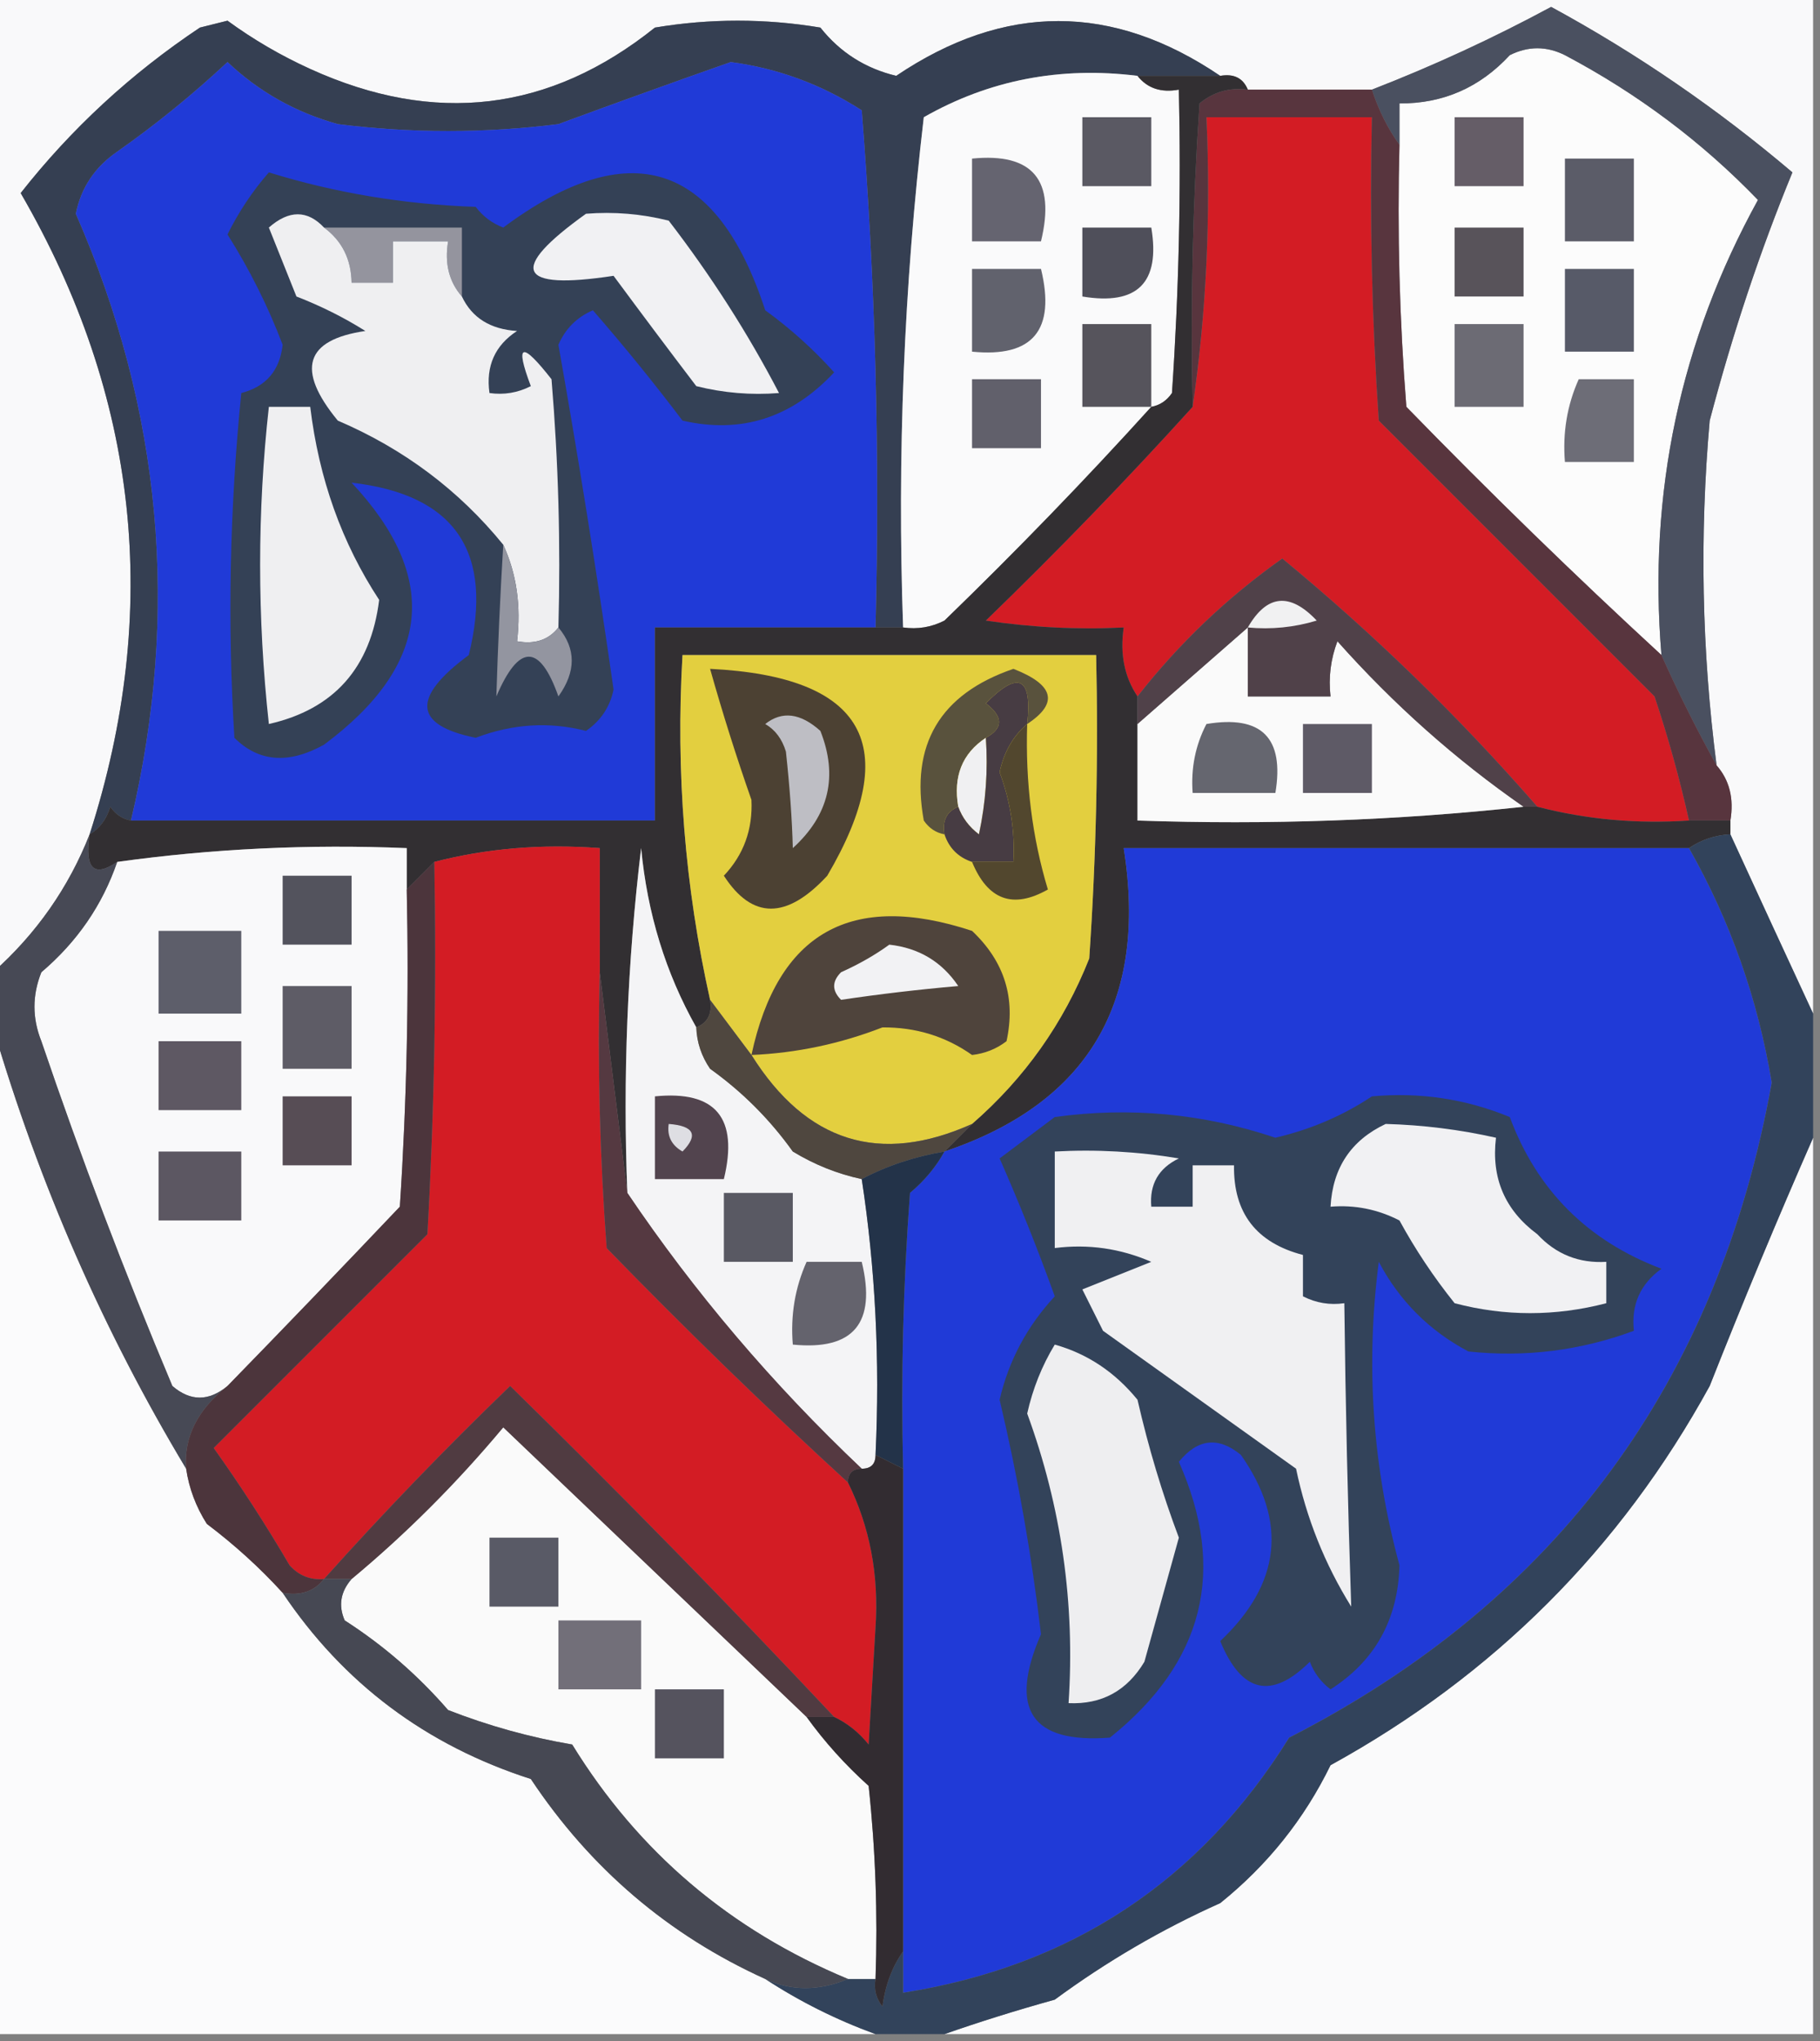 <?xml version="1.0" encoding="UTF-8"?>
<!DOCTYPE svg PUBLIC "-//W3C//DTD SVG 1.1//EN" "http://www.w3.org/Graphics/SVG/1.1/DTD/svg11.dtd">
<svg xmlns="http://www.w3.org/2000/svg" version="1.1" width="132px" height="148px" style="shape-rendering:geometricPrecision; text-rendering:geometricPrecision; image-rendering:optimizeQuality; fill-rule:evenodd; clip-rule:evenodd" xmlns:xlink="http://www.w3.org/1999/xlink">
<rect width="100%" height="100%" fill="#808080" stroke="none"/>
<g><path style="opacity:1" fill="#f9f9fa" d="M -0.5,-0.5 C 43.5,-0.5 87.5,-0.5 131.5,-0.5C 131.5,24.167 131.5,48.833 131.5,73.5C 129.51,69.213 127.51,64.879 125.5,60.5C 125.5,60.167 125.5,59.833 125.5,59.5C 125.768,57.901 125.434,56.568 124.5,55.5C 123.426,47.202 123.26,38.868 124,30.5C 125.663,24.176 127.663,18.176 130,12.5C 124.554,7.879 118.721,3.879 112.5,0.5C 108.296,2.768 103.963,4.768 99.5,6.5C 96.5,6.5 93.5,6.5 90.5,6.5C 90.158,5.662 89.492,5.328 88.5,5.5C 80.689,0.204 72.855,0.204 65,5.5C 62.76,4.964 60.927,3.797 59.5,2C 55.5,1.333 51.5,1.333 47.5,2C 39.867,8.108 31.533,9.108 22.5,5C 20.37,4.033 18.37,2.866 16.5,1.5C 15.833,1.667 15.167,1.833 14.5,2C 9.502,5.334 5.169,9.334 1.5,14C 10.057,28.758 11.724,44.258 6.5,60.5C 4.975,64.365 2.642,67.698 -0.5,70.5C -0.5,46.833 -0.5,23.167 -0.5,-0.5 Z"/></g>
<g><path style="opacity:1" fill="#353f52" d="M 88.5,5.5 C 86.5,5.5 84.5,5.5 82.5,5.5C 76.903,4.802 71.737,5.802 67,8.5C 65.561,20.758 65.061,33.092 65.5,45.5C 64.833,45.5 64.167,45.5 63.5,45.5C 63.822,32.92 63.489,20.42 62.5,8C 59.576,6.119 56.409,4.952 53,4.5C 48.856,5.956 44.689,7.456 40.5,9C 35.167,9.667 29.833,9.667 24.5,9C 21.439,8.151 18.772,6.651 16.5,4.5C 13.978,6.856 11.312,9.023 8.5,11C 6.876,12.117 5.876,13.617 5.5,15.5C 11.733,29.737 13.066,44.404 9.5,59.5C 8.883,59.389 8.383,59.056 8,58.5C 7.722,59.416 7.222,60.083 6.5,60.5C 11.724,44.258 10.057,28.758 1.5,14C 5.169,9.334 9.502,5.334 14.5,2C 15.167,1.833 15.833,1.667 16.5,1.5C 18.37,2.866 20.37,4.033 22.5,5C 31.533,9.108 39.867,8.108 47.5,2C 51.5,1.333 55.5,1.333 59.5,2C 60.927,3.797 62.76,4.964 65,5.5C 72.855,0.204 80.689,0.204 88.5,5.5 Z"/></g>
<g><path style="opacity:1" fill="#203ad7" d="M 63.5,45.5 C 58.167,45.5 52.833,45.5 47.5,45.5C 47.5,50.167 47.5,54.833 47.5,59.5C 34.833,59.5 22.167,59.5 9.5,59.5C 13.066,44.404 11.733,29.737 5.5,15.5C 5.876,13.617 6.876,12.117 8.5,11C 11.312,9.023 13.978,6.856 16.5,4.5C 18.772,6.651 21.439,8.151 24.5,9C 29.833,9.667 35.167,9.667 40.5,9C 44.689,7.456 48.856,5.956 53,4.5C 56.409,4.952 59.576,6.119 62.5,8C 63.489,20.42 63.822,32.92 63.5,45.5 Z"/></g>
<g><path style="opacity:1" fill="#fcfcfc" d="M 120.5,47.5 C 114.202,41.703 108.035,35.703 102,29.5C 101.5,23.175 101.334,16.842 101.5,10.5C 101.5,9.5 101.5,8.5 101.5,7.5C 104.659,7.519 107.326,6.352 109.5,4C 110.833,3.333 112.167,3.333 113.5,4C 118.78,6.794 123.447,10.294 127.5,14.5C 121.858,24.743 119.524,35.743 120.5,47.5 Z"/></g>
<g><path style="opacity:1" fill="#fafafb" d="M 82.5,5.5 C 83.209,6.404 84.209,6.737 85.5,6.5C 85.666,13.841 85.5,21.174 85,28.5C 84.617,29.056 84.117,29.389 83.5,29.5C 78.703,34.798 73.703,39.965 68.5,45C 67.552,45.483 66.552,45.65 65.5,45.5C 65.061,33.092 65.561,20.758 67,8.5C 71.737,5.802 76.903,4.802 82.5,5.5 Z"/></g>
<g><path style="opacity:1" fill="#5a5963" d="M 78.5,8.5 C 80.167,8.5 81.833,8.5 83.5,8.5C 83.5,10.167 83.5,11.833 83.5,13.5C 81.833,13.5 80.167,13.5 78.5,13.5C 78.5,11.833 78.5,10.167 78.5,8.5 Z"/></g>
<g><path style="opacity:1" fill="#d31c24" d="M 122.5,59.5 C 118.731,59.756 115.064,59.423 111.5,58.5C 105.825,51.992 99.658,45.992 93,40.5C 89.011,43.322 85.511,46.656 82.5,50.5C 81.549,49.081 81.216,47.415 81.5,45.5C 78.15,45.665 74.817,45.498 71.5,45C 76.703,39.965 81.703,34.798 86.5,29.5C 87.491,22.687 87.825,15.687 87.5,8.5C 91.5,8.5 95.5,8.5 99.5,8.5C 99.334,15.841 99.5,23.174 100,30.5C 106.667,37.167 113.333,43.833 120,50.5C 120.993,53.474 121.826,56.474 122.5,59.5 Z"/></g>
<g><path style="opacity:1" fill="#655d67" d="M 105.5,8.5 C 107.167,8.5 108.833,8.5 110.5,8.5C 110.5,10.167 110.5,11.833 110.5,13.5C 108.833,13.5 107.167,13.5 105.5,13.5C 105.5,11.833 105.5,10.167 105.5,8.5 Z"/></g>
<g><path style="opacity:1" fill="#5b5c68" d="M 113.5,11.5 C 115.167,11.5 116.833,11.5 118.5,11.5C 118.5,13.5 118.5,15.5 118.5,17.5C 116.833,17.5 115.167,17.5 113.5,17.5C 113.5,15.5 113.5,13.5 113.5,11.5 Z"/></g>
<g><path style="opacity:1" fill="#656470" d="M 70.5,11.5 C 74.908,11.062 76.575,13.062 75.5,17.5C 73.833,17.5 72.167,17.5 70.5,17.5C 70.5,15.5 70.5,13.5 70.5,11.5 Z"/></g>
<g><path style="opacity:1" fill="#4f4f5a" d="M 78.5,16.5 C 80.167,16.5 81.833,16.5 83.5,16.5C 84.167,20.5 82.5,22.167 78.5,21.5C 78.5,19.833 78.5,18.167 78.5,16.5 Z"/></g>
<g><path style="opacity:1" fill="#58535a" d="M 105.5,16.5 C 107.167,16.5 108.833,16.5 110.5,16.5C 110.5,18.167 110.5,19.833 110.5,21.5C 108.833,21.5 107.167,21.5 105.5,21.5C 105.5,19.833 105.5,18.167 105.5,16.5 Z"/></g>
<g><path style="opacity:1" fill="#61626d" d="M 70.5,19.5 C 72.167,19.5 73.833,19.5 75.5,19.5C 76.575,23.938 74.908,25.938 70.5,25.5C 70.5,23.5 70.5,21.5 70.5,19.5 Z"/></g>
<g><path style="opacity:1" fill="#575a68" d="M 113.5,19.5 C 115.167,19.5 116.833,19.5 118.5,19.5C 118.5,21.5 118.5,23.5 118.5,25.5C 116.833,25.5 115.167,25.5 113.5,25.5C 113.5,23.5 113.5,21.5 113.5,19.5 Z"/></g>
<g><path style="opacity:1" fill="#344156" d="M 19.5,12.5 C 24.294,13.986 29.294,14.819 34.5,15C 35.025,15.692 35.692,16.192 36.5,16.5C 45.646,9.702 51.979,11.702 55.5,22.5C 57.316,23.815 58.983,25.315 60.5,27C 57.411,30.309 53.744,31.476 49.5,30.5C 47.42,27.752 45.254,25.085 43,22.5C 41.842,22.998 41.008,23.831 40.5,25C 41.966,33.274 43.3,41.608 44.5,50C 44.241,51.261 43.574,52.261 42.5,53C 39.84,52.316 37.174,52.483 34.5,53.5C 29.994,52.583 29.827,50.583 34,47.5C 35.842,40.025 33.008,35.858 25.5,35C 31.946,41.875 31.28,48.208 23.5,54C 20.931,55.426 18.764,55.259 17,53.5C 16.49,45.228 16.657,36.894 17.5,28.5C 19.291,28.038 20.291,26.872 20.5,25C 19.444,22.222 18.111,19.555 16.5,17C 17.315,15.357 18.315,13.857 19.5,12.5 Z"/></g>
<g><path style="opacity:1" fill="#94949e" d="M 23.5,16.5 C 26.833,16.5 30.167,16.5 33.5,16.5C 33.5,18.167 33.5,19.833 33.5,21.5C 32.566,20.432 32.232,19.099 32.5,17.5C 31.167,17.5 29.833,17.5 28.5,17.5C 28.5,18.5 28.5,19.5 28.5,20.5C 27.5,20.5 26.5,20.5 25.5,20.5C 25.473,18.801 24.806,17.467 23.5,16.5 Z"/></g>
<g><path style="opacity:1" fill="#f1f1f3" d="M 42.5,15.5 C 44.527,15.338 46.527,15.505 48.5,16C 51.57,19.99 54.237,24.157 56.5,28.5C 54.473,28.662 52.473,28.495 50.5,28C 48.502,25.377 46.502,22.71 44.5,20C 37.493,21.066 36.826,19.566 42.5,15.5 Z"/></g>
<g><path style="opacity:1" fill="#efeff1" d="M 23.5,16.5 C 24.806,17.467 25.473,18.801 25.5,20.5C 26.5,20.5 27.5,20.5 28.5,20.5C 28.5,19.5 28.5,18.5 28.5,17.5C 29.833,17.5 31.167,17.5 32.5,17.5C 32.232,19.099 32.566,20.432 33.5,21.5C 34.23,23.045 35.563,23.878 37.5,24C 35.893,25.049 35.227,26.549 35.5,28.5C 36.552,28.649 37.552,28.483 38.5,28C 37.327,24.89 37.827,24.723 40,27.5C 40.499,33.491 40.666,39.491 40.5,45.5C 39.791,46.404 38.791,46.737 37.5,46.5C 37.802,43.941 37.468,41.607 36.5,39.5C 33.284,35.548 29.284,32.548 24.5,30.5C 21.454,26.803 22.12,24.637 26.5,24C 24.941,23.02 23.274,22.187 21.5,21.5C 20.833,19.833 20.167,18.167 19.5,16.5C 20.958,15.218 22.292,15.218 23.5,16.5 Z"/></g>
<g><path style="opacity:1" fill="#56545c" d="M 83.5,29.5 C 81.833,29.5 80.167,29.5 78.5,29.5C 78.5,27.5 78.5,25.5 78.5,23.5C 80.167,23.5 81.833,23.5 83.5,23.5C 83.5,25.5 83.5,27.5 83.5,29.5 Z"/></g>
<g><path style="opacity:1" fill="#4a5060" d="M 124.5,55.5 C 123.072,52.928 121.738,50.261 120.5,47.5C 119.524,35.743 121.858,24.743 127.5,14.5C 123.447,10.294 118.78,6.794 113.5,4C 112.167,3.333 110.833,3.333 109.5,4C 107.326,6.352 104.659,7.519 101.5,7.5C 101.5,8.5 101.5,9.5 101.5,10.5C 100.655,9.329 99.989,7.995 99.5,6.5C 103.963,4.768 108.296,2.768 112.5,0.5C 118.721,3.879 124.554,7.879 130,12.5C 127.663,18.176 125.663,24.176 124,30.5C 123.26,38.868 123.426,47.202 124.5,55.5 Z"/></g>
<g><path style="opacity:1" fill="#6c6b74" d="M 105.5,23.5 C 107.167,23.5 108.833,23.5 110.5,23.5C 110.5,25.5 110.5,27.5 110.5,29.5C 108.833,29.5 107.167,29.5 105.5,29.5C 105.5,27.5 105.5,25.5 105.5,23.5 Z"/></g>
<g><path style="opacity:1" fill="#6d6d77" d="M 114.5,27.5 C 115.833,27.5 117.167,27.5 118.5,27.5C 118.5,29.5 118.5,31.5 118.5,33.5C 116.833,33.5 115.167,33.5 113.5,33.5C 113.325,31.379 113.659,29.379 114.5,27.5 Z"/></g>
<g><path style="opacity:1" fill="#efeff1" d="M 19.5,29.5 C 20.5,29.5 21.5,29.5 22.5,29.5C 23.127,34.712 24.794,39.378 27.5,43.5C 26.887,48.43 24.22,51.43 19.5,52.5C 18.655,44.762 18.655,37.096 19.5,29.5 Z"/></g>
<g><path style="opacity:1" fill="#61606b" d="M 70.5,27.5 C 72.167,27.5 73.833,27.5 75.5,27.5C 75.5,29.167 75.5,30.833 75.5,32.5C 73.833,32.5 72.167,32.5 70.5,32.5C 70.5,30.833 70.5,29.167 70.5,27.5 Z"/></g>
<g><path style="opacity:1" fill="#58353e" d="M 90.5,6.5 C 93.5,6.5 96.5,6.5 99.5,6.5C 99.989,7.995 100.655,9.329 101.5,10.5C 101.334,16.842 101.5,23.175 102,29.5C 108.035,35.703 114.202,41.703 120.5,47.5C 121.738,50.261 123.072,52.928 124.5,55.5C 125.434,56.568 125.768,57.901 125.5,59.5C 124.5,59.5 123.5,59.5 122.5,59.5C 121.826,56.474 120.993,53.474 120,50.5C 113.333,43.833 106.667,37.167 100,30.5C 99.5,23.174 99.334,15.841 99.5,8.5C 95.5,8.5 91.5,8.5 87.5,8.5C 87.825,15.687 87.491,22.687 86.5,29.5C 86.334,22.159 86.5,14.826 87,7.5C 88.011,6.663 89.178,6.33 90.5,6.5 Z"/></g>
<g><path style="opacity:1" fill="#322f32" d="M 82.5,5.5 C 84.5,5.5 86.5,5.5 88.5,5.5C 89.492,5.328 90.158,5.662 90.5,6.5C 89.178,6.33 88.011,6.663 87,7.5C 86.5,14.826 86.334,22.159 86.5,29.5C 81.703,34.798 76.703,39.965 71.5,45C 74.817,45.498 78.15,45.665 81.5,45.5C 81.216,47.415 81.549,49.081 82.5,50.5C 82.5,51.167 82.5,51.833 82.5,52.5C 82.5,54.833 82.5,57.167 82.5,59.5C 92.015,59.827 101.348,59.494 110.5,58.5C 110.833,58.5 111.167,58.5 111.5,58.5C 115.064,59.423 118.731,59.756 122.5,59.5C 123.5,59.5 124.5,59.5 125.5,59.5C 125.5,59.833 125.5,60.167 125.5,60.5C 124.391,60.557 123.391,60.89 122.5,61.5C 108.833,61.5 95.167,61.5 81.5,61.5C 83.266,72.658 78.932,79.992 68.5,83.5C 69.167,82.833 69.833,82.167 70.5,81.5C 74.309,78.191 77.142,74.191 79,69.5C 79.5,62.174 79.666,54.841 79.5,47.5C 69.5,47.5 59.5,47.5 49.5,47.5C 49.006,55.976 49.672,64.309 51.5,72.5C 51.672,73.492 51.338,74.158 50.5,74.5C 48.279,70.564 46.946,66.23 46.5,61.5C 45.502,69.807 45.169,78.14 45.5,86.5C 44.833,81.167 44.167,75.833 43.5,70.5C 43.5,67.5 43.5,64.5 43.5,61.5C 39.298,61.183 35.298,61.517 31.5,62.5C 30.833,63.167 30.167,63.833 29.5,64.5C 29.5,63.5 29.5,62.5 29.5,61.5C 22.412,61.205 15.412,61.538 8.5,62.5C 6.797,63.66 6.131,62.993 6.5,60.5C 7.222,60.083 7.722,59.416 8,58.5C 8.383,59.056 8.883,59.389 9.5,59.5C 22.167,59.5 34.833,59.5 47.5,59.5C 47.5,54.833 47.5,50.167 47.5,45.5C 52.833,45.5 58.167,45.5 63.5,45.5C 64.167,45.5 64.833,45.5 65.5,45.5C 66.552,45.65 67.552,45.483 68.5,45C 73.703,39.965 78.703,34.798 83.5,29.5C 84.117,29.389 84.617,29.056 85,28.5C 85.5,21.174 85.666,13.841 85.5,6.5C 84.209,6.737 83.209,6.404 82.5,5.5 Z"/></g>
<g><path style="opacity:1" fill="#fafafa" d="M 90.5,45.5 C 90.5,47.167 90.5,48.833 90.5,50.5C 92.5,50.5 94.5,50.5 96.5,50.5C 96.343,49.127 96.51,47.793 97,46.5C 101.074,51.079 105.574,55.079 110.5,58.5C 101.348,59.494 92.015,59.827 82.5,59.5C 82.5,57.167 82.5,54.833 82.5,52.5C 85.167,50.167 87.833,47.833 90.5,45.5 Z"/></g>
<g><path style="opacity:1" fill="#504149" d="M 111.5,58.5 C 111.167,58.5 110.833,58.5 110.5,58.5C 105.574,55.079 101.074,51.079 97,46.5C 96.51,47.793 96.343,49.127 96.5,50.5C 94.5,50.5 92.5,50.5 90.5,50.5C 90.5,48.833 90.5,47.167 90.5,45.5C 87.833,47.833 85.167,50.167 82.5,52.5C 82.5,51.833 82.5,51.167 82.5,50.5C 85.511,46.656 89.011,43.322 93,40.5C 99.658,45.992 105.825,51.992 111.5,58.5 Z"/></g>
<g><path style="opacity:1" fill="#f1f1f2" d="M 90.5,45.5 C 91.882,43.102 93.549,42.935 95.5,45C 93.866,45.493 92.199,45.66 90.5,45.5 Z"/></g>
<g><path style="opacity:1" fill="#9395a0" d="M 36.5,39.5 C 37.468,41.607 37.802,43.941 37.5,46.5C 38.791,46.737 39.791,46.404 40.5,45.5C 41.788,47.035 41.788,48.702 40.5,50.5C 39.14,46.66 37.64,46.66 36,50.5C 36.11,46.871 36.276,43.204 36.5,39.5 Z"/></g>
<g><path style="opacity:1" fill="#e3cf3f" d="M 70.5,81.5 C 63.814,84.504 58.481,82.837 54.5,76.5C 53.5,75.167 52.5,73.833 51.5,72.5C 49.672,64.309 49.006,55.976 49.5,47.5C 59.5,47.5 69.5,47.5 79.5,47.5C 79.666,54.841 79.5,62.174 79,69.5C 77.142,74.191 74.309,78.191 70.5,81.5 Z"/></g>
<g><path style="opacity:1" fill="#59523d" d="M 74.5,52.5 C 74.875,49.093 73.875,48.593 71.5,51C 72.774,51.977 72.774,52.811 71.5,53.5C 69.787,54.635 69.12,56.302 69.5,58.5C 68.662,58.842 68.328,59.508 68.5,60.5C 67.883,60.389 67.383,60.056 67,59.5C 66.001,53.992 68.168,50.326 73.5,48.5C 76.462,49.657 76.795,50.99 74.5,52.5 Z"/></g>
<g><path style="opacity:1" fill="#4c4133" d="M 51.5,48.5 C 62.718,49.053 65.551,54.053 60,63.5C 57.057,66.684 54.557,66.684 52.5,63.5C 53.937,61.979 54.604,60.145 54.5,58C 53.416,54.911 52.416,51.745 51.5,48.5 Z"/></g>
<g><path style="opacity:1" fill="#bebec4" d="M 55.5,52.5 C 56.721,51.535 58.054,51.702 59.5,53C 60.797,56.279 60.13,59.112 57.5,61.5C 57.448,59.43 57.281,57.097 57,54.5C 56.722,53.584 56.222,52.917 55.5,52.5 Z"/></g>
<g><path style="opacity:1" fill="#f0f0f2" d="M 71.5,53.5 C 71.663,55.857 71.497,58.19 71,60.5C 70.283,59.956 69.783,59.289 69.5,58.5C 69.12,56.302 69.787,54.635 71.5,53.5 Z"/></g>
<g><path style="opacity:1" fill="#65666f" d="M 87.5,52.5 C 91.5,51.833 93.167,53.5 92.5,57.5C 90.5,57.5 88.5,57.5 86.5,57.5C 86.366,55.709 86.699,54.042 87.5,52.5 Z"/></g>
<g><path style="opacity:1" fill="#5e5a66" d="M 94.5,52.5 C 96.167,52.5 97.833,52.5 99.5,52.5C 99.5,54.167 99.5,55.833 99.5,57.5C 97.833,57.5 96.167,57.5 94.5,57.5C 94.5,55.833 94.5,54.167 94.5,52.5 Z"/></g>
<g><path style="opacity:1" fill="#473c43" d="M 74.5,52.5 C 73.475,53.374 72.808,54.541 72.5,56C 73.287,58.099 73.62,60.266 73.5,62.5C 72.5,62.5 71.5,62.5 70.5,62.5C 69.5,62.167 68.833,61.5 68.5,60.5C 68.328,59.508 68.662,58.842 69.5,58.5C 69.783,59.289 70.283,59.956 71,60.5C 71.497,58.19 71.663,55.857 71.5,53.5C 72.774,52.811 72.774,51.977 71.5,51C 73.875,48.593 74.875,49.093 74.5,52.5 Z"/></g>
<g><path style="opacity:1" fill="#52472e" d="M 74.5,52.5 C 74.362,56.733 74.862,60.733 76,64.5C 73.472,65.934 71.638,65.267 70.5,62.5C 71.5,62.5 72.5,62.5 73.5,62.5C 73.62,60.266 73.287,58.099 72.5,56C 72.808,54.541 73.475,53.374 74.5,52.5 Z"/></g>
<g><path style="opacity:1" fill="#f9f9fa" d="M 29.5,64.5 C 29.666,72.174 29.5,79.841 29,87.5C 24.817,91.908 20.651,96.241 16.5,100.5C 15.142,101.626 13.808,101.626 12.5,100.5C 9.039,92.284 5.872,83.95 3,75.5C 2.333,73.833 2.333,72.167 3,70.5C 5.594,68.296 7.428,65.63 8.5,62.5C 15.412,61.538 22.412,61.205 29.5,61.5C 29.5,62.5 29.5,63.5 29.5,64.5 Z"/></g>
<g><path style="opacity:1" fill="#d31c24" d="M 43.5,70.5 C 43.334,77.175 43.5,83.842 44,90.5C 49.702,96.37 55.535,102.036 61.5,107.5C 63.086,110.703 63.753,114.203 63.5,118C 63.333,120.833 63.167,123.667 63,126.5C 62.292,125.619 61.458,124.953 60.5,124.5C 52.869,116.368 45.036,108.368 37,100.5C 32.297,105.035 27.797,109.702 23.5,114.5C 22.504,114.586 21.671,114.252 21,113.5C 19.291,110.582 17.458,107.748 15.5,105C 20.667,99.833 25.833,94.667 31,89.5C 31.5,80.506 31.666,71.506 31.5,62.5C 35.298,61.517 39.298,61.183 43.5,61.5C 43.5,64.5 43.5,67.5 43.5,70.5 Z"/></g>
<g><path style="opacity:1" fill="#f4f4f6" d="M 50.5,74.5 C 50.539,75.583 50.873,76.583 51.5,77.5C 53.833,79.167 55.833,81.167 57.5,83.5C 59.075,84.457 60.742,85.123 62.5,85.5C 63.491,91.979 63.824,98.646 63.5,105.5C 63.5,106.167 63.167,106.5 62.5,106.5C 56.031,100.376 50.364,93.71 45.5,86.5C 45.169,78.14 45.502,69.807 46.5,61.5C 46.946,66.23 48.279,70.564 50.5,74.5 Z"/></g>
<g><path style="opacity:1" fill="#203ad7" d="M 122.5,61.5 C 125.494,66.776 127.494,72.442 128.5,78.5C 124.592,100.216 112.925,116.05 93.5,126C 87.017,136.413 77.683,142.579 65.5,144.5C 65.5,143.5 65.5,142.5 65.5,141.5C 65.5,129.833 65.5,118.167 65.5,106.5C 65.334,99.825 65.5,93.158 66,86.5C 67.045,85.627 67.878,84.627 68.5,83.5C 78.932,79.992 83.266,72.658 81.5,61.5C 95.167,61.5 108.833,61.5 122.5,61.5 Z"/></g>
<g><path style="opacity:1" fill="#53535d" d="M 20.5,63.5 C 22.167,63.5 23.833,63.5 25.5,63.5C 25.5,65.167 25.5,66.833 25.5,68.5C 23.833,68.5 22.167,68.5 20.5,68.5C 20.5,66.833 20.5,65.167 20.5,63.5 Z"/></g>
<g><path style="opacity:1" fill="#5d5e6a" d="M 11.5,67.5 C 13.5,67.5 15.5,67.5 17.5,67.5C 17.5,69.5 17.5,71.5 17.5,73.5C 15.5,73.5 13.5,73.5 11.5,73.5C 11.5,71.5 11.5,69.5 11.5,67.5 Z"/></g>
<g><path style="opacity:1" fill="#4f443c" d="M 54.5,76.5 C 56.41,67.613 61.743,64.613 70.5,67.5C 72.851,69.719 73.684,72.386 73,75.5C 72.275,76.058 71.442,76.392 70.5,76.5C 68.588,75.149 66.422,74.482 64,74.5C 60.924,75.694 57.757,76.361 54.5,76.5 Z"/></g>
<g><path style="opacity:1" fill="#f2f2f4" d="M 64.5,68.5 C 66.645,68.738 68.311,69.738 69.5,71.5C 66.656,71.747 63.823,72.081 61,72.5C 60.333,71.833 60.333,71.167 61,70.5C 62.302,69.915 63.469,69.249 64.5,68.5 Z"/></g>
<g><path style="opacity:1" fill="#5e5c66" d="M 20.5,71.5 C 22.167,71.5 23.833,71.5 25.5,71.5C 25.5,73.5 25.5,75.5 25.5,77.5C 23.833,77.5 22.167,77.5 20.5,77.5C 20.5,75.5 20.5,73.5 20.5,71.5 Z"/></g>
<g><path style="opacity:1" fill="#fbfbfc" d="M -0.5,74.5 C 2.827,85.838 7.494,96.505 13.5,106.5C 13.709,107.922 14.209,109.255 15,110.5C 17.029,112.033 18.862,113.699 20.5,115.5C 24.899,122.057 30.899,126.557 38.5,129C 42.813,135.484 48.48,140.318 55.5,143.5C 57.988,145.128 60.655,146.462 63.5,147.5C 42.167,147.5 20.833,147.5 -0.5,147.5C -0.5,123.167 -0.5,98.833 -0.5,74.5 Z"/></g>
<g><path style="opacity:1" fill="#5e5863" d="M 11.5,75.5 C 13.5,75.5 15.5,75.5 17.5,75.5C 17.5,77.167 17.5,78.833 17.5,80.5C 15.5,80.5 13.5,80.5 11.5,80.5C 11.5,78.833 11.5,77.167 11.5,75.5 Z"/></g>
<g><path style="opacity:1" fill="#474955" d="M 6.5,60.5 C 6.131,62.993 6.797,63.66 8.5,62.5C 7.428,65.63 5.594,68.296 3,70.5C 2.333,72.167 2.333,73.833 3,75.5C 5.872,83.95 9.039,92.284 12.5,100.5C 13.808,101.626 15.142,101.626 16.5,100.5C 14.318,102.231 13.318,104.231 13.5,106.5C 7.494,96.505 2.827,85.838 -0.5,74.5C -0.5,73.167 -0.5,71.833 -0.5,70.5C 2.642,67.698 4.975,64.365 6.5,60.5 Z"/></g>
<g><path style="opacity:1" fill="#52444e" d="M 47.5,79.5 C 51.908,79.062 53.575,81.062 52.5,85.5C 50.833,85.5 49.167,85.5 47.5,85.5C 47.5,83.5 47.5,81.5 47.5,79.5 Z"/></g>
<g><path style="opacity:1" fill="#4f473f" d="M 51.5,72.5 C 52.5,73.833 53.5,75.167 54.5,76.5C 58.481,82.837 63.814,84.504 70.5,81.5C 69.833,82.167 69.167,82.833 68.5,83.5C 66.302,83.875 64.302,84.542 62.5,85.5C 60.742,85.123 59.075,84.457 57.5,83.5C 55.833,81.167 53.833,79.167 51.5,77.5C 50.873,76.583 50.539,75.583 50.5,74.5C 51.338,74.158 51.672,73.492 51.5,72.5 Z"/></g>
<g><path style="opacity:1" fill="#574d55" d="M 20.5,79.5 C 22.167,79.5 23.833,79.5 25.5,79.5C 25.5,81.167 25.5,82.833 25.5,84.5C 23.833,84.5 22.167,84.5 20.5,84.5C 20.5,82.833 20.5,81.167 20.5,79.5 Z"/></g>
<g><path style="opacity:1" fill="#dedee3" d="M 48.5,81.5 C 50.337,81.639 50.67,82.306 49.5,83.5C 48.703,83.043 48.369,82.376 48.5,81.5 Z"/></g>
<g><path style="opacity:1" fill="#fafafb" d="M 131.5,82.5 C 131.5,104.167 131.5,125.833 131.5,147.5C 110.5,147.5 89.5,147.5 68.5,147.5C 71.023,146.616 73.69,145.782 76.5,145C 80.264,142.23 84.264,139.897 88.5,138C 91.927,135.244 94.593,131.91 96.5,128C 108.358,121.475 117.525,112.308 124,100.5C 126.431,94.348 128.931,88.348 131.5,82.5 Z"/></g>
<g><path style="opacity:1" fill="#5c5762" d="M 11.5,83.5 C 13.5,83.5 15.5,83.5 17.5,83.5C 17.5,85.167 17.5,86.833 17.5,88.5C 15.5,88.5 13.5,88.5 11.5,88.5C 11.5,86.833 11.5,85.167 11.5,83.5 Z"/></g>
<g><path style="opacity:1" fill="#233349" d="M 68.5,83.5 C 67.878,84.627 67.045,85.627 66,86.5C 65.5,93.158 65.334,99.825 65.5,106.5C 64.833,106.167 64.167,105.833 63.5,105.5C 63.824,98.646 63.491,91.979 62.5,85.5C 64.302,84.542 66.302,83.875 68.5,83.5 Z"/></g>
<g><path style="opacity:1" fill="#595963" d="M 52.5,86.5 C 54.167,86.5 55.833,86.5 57.5,86.5C 57.5,88.167 57.5,89.833 57.5,91.5C 55.833,91.5 54.167,91.5 52.5,91.5C 52.5,89.833 52.5,88.167 52.5,86.5 Z"/></g>
<g><path style="opacity:1" fill="#64636d" d="M 58.5,91.5 C 59.833,91.5 61.167,91.5 62.5,91.5C 63.575,95.938 61.908,97.938 57.5,97.5C 57.325,95.379 57.659,93.379 58.5,91.5 Z"/></g>
<g><path style="opacity:1" fill="#553941" d="M 43.5,70.5 C 44.167,75.833 44.833,81.167 45.5,86.5C 50.364,93.71 56.031,100.376 62.5,106.5C 61.833,106.5 61.5,106.833 61.5,107.5C 55.535,102.036 49.702,96.37 44,90.5C 43.5,83.842 43.334,77.175 43.5,70.5 Z"/></g>
<g><path style="opacity:1" fill="#32435b" d="M 125.5,60.5 C 127.51,64.879 129.51,69.213 131.5,73.5C 131.5,76.5 131.5,79.5 131.5,82.5C 128.931,88.348 126.431,94.348 124,100.5C 117.525,112.308 108.358,121.475 96.5,128C 94.593,131.91 91.927,135.244 88.5,138C 84.264,139.897 80.264,142.23 76.5,145C 73.69,145.782 71.023,146.616 68.5,147.5C 66.833,147.5 65.167,147.5 63.5,147.5C 60.655,146.462 57.988,145.128 55.5,143.5C 57.389,144.38 59.389,144.38 61.5,143.5C 62.167,143.5 62.833,143.5 63.5,143.5C 63.369,144.239 63.536,144.906 64,145.5C 64.21,143.942 64.71,142.609 65.5,141.5C 65.5,142.5 65.5,143.5 65.5,144.5C 77.683,142.579 87.017,136.413 93.5,126C 112.925,116.05 124.592,100.216 128.5,78.5C 127.494,72.442 125.494,66.776 122.5,61.5C 123.391,60.89 124.391,60.557 125.5,60.5 Z"/></g>
<g><path style="opacity:1" fill="#fafafa" d="M 58.5,124.5 C 59.793,126.296 61.293,127.963 63,129.5C 63.499,134.155 63.666,138.821 63.5,143.5C 62.833,143.5 62.167,143.5 61.5,143.5C 52.958,139.952 46.291,134.285 41.5,126.5C 38.432,125.978 35.432,125.145 32.5,124C 30.295,121.46 27.795,119.293 25,117.5C 24.53,116.423 24.697,115.423 25.5,114.5C 29.452,111.215 33.118,107.548 36.5,103.5C 43.854,110.521 51.187,117.521 58.5,124.5 Z"/></g>
<g><path style="opacity:1" fill="#322c31" d="M 63.5,105.5 C 64.167,105.833 64.833,106.167 65.5,106.5C 65.5,118.167 65.5,129.833 65.5,141.5C 64.71,142.609 64.21,143.942 64,145.5C 63.536,144.906 63.369,144.239 63.5,143.5C 63.666,138.821 63.499,134.155 63,129.5C 61.293,127.963 59.793,126.296 58.5,124.5C 59.167,124.5 59.833,124.5 60.5,124.5C 61.458,124.953 62.292,125.619 63,126.5C 63.167,123.667 63.333,120.833 63.5,118C 63.753,114.203 63.086,110.703 61.5,107.5C 61.5,106.833 61.833,106.5 62.5,106.5C 63.167,106.5 63.5,106.167 63.5,105.5 Z"/></g>
<g><path style="opacity:1" fill="#4c353c" d="M 31.5,62.5 C 31.666,71.506 31.5,80.506 31,89.5C 25.833,94.667 20.667,99.833 15.5,105C 17.458,107.748 19.291,110.582 21,113.5C 21.671,114.252 22.504,114.586 23.5,114.5C 22.791,115.404 21.791,115.737 20.5,115.5C 18.862,113.699 17.029,112.033 15,110.5C 14.209,109.255 13.709,107.922 13.5,106.5C 13.318,104.231 14.318,102.231 16.5,100.5C 20.651,96.241 24.817,91.908 29,87.5C 29.5,79.841 29.666,72.174 29.5,64.5C 30.167,63.833 30.833,63.167 31.5,62.5 Z"/></g>
<g><path style="opacity:1" fill="#503b41" d="M 60.5,124.5 C 59.833,124.5 59.167,124.5 58.5,124.5C 51.187,117.521 43.854,110.521 36.5,103.5C 33.118,107.548 29.452,111.215 25.5,114.5C 24.833,114.5 24.167,114.5 23.5,114.5C 27.797,109.702 32.297,105.035 37,100.5C 45.036,108.368 52.869,116.368 60.5,124.5 Z"/></g>
<g><path style="opacity:1" fill="#595a66" d="M 35.5,111.5 C 37.167,111.5 38.833,111.5 40.5,111.5C 40.5,113.167 40.5,114.833 40.5,116.5C 38.833,116.5 37.167,116.5 35.5,116.5C 35.5,114.833 35.5,113.167 35.5,111.5 Z"/></g>
<g><path style="opacity:1" fill="#726f79" d="M 40.5,117.5 C 42.5,117.5 44.5,117.5 46.5,117.5C 46.5,119.167 46.5,120.833 46.5,122.5C 44.5,122.5 42.5,122.5 40.5,122.5C 40.5,120.833 40.5,119.167 40.5,117.5 Z"/></g>
<g><path style="opacity:1" fill="#33435a" d="M 99.5,79.5 C 102.978,79.184 106.312,79.684 109.5,81C 111.474,86.308 115.141,89.974 120.5,92C 118.963,93.11 118.297,94.61 118.5,96.5C 114.623,97.937 110.623,98.437 106.5,98C 103.667,96.5 101.5,94.333 100,91.5C 99.037,98.961 99.537,106.294 101.5,113.5C 101.396,117.434 99.729,120.434 96.5,122.5C 95.808,121.975 95.308,121.308 95,120.5C 92.214,123.264 90.048,122.764 88.5,119C 92.9,114.844 93.4,110.344 90,105.5C 88.365,104.151 86.865,104.318 85.5,106C 88.992,113.873 87.325,120.539 80.5,126C 74.797,126.441 73.13,123.941 75.5,118.5C 74.828,112.784 73.828,107.118 72.5,101.5C 73.156,98.667 74.49,96.167 76.5,94C 75.272,90.598 73.938,87.264 72.5,84C 73.833,83 75.167,82 76.5,81C 81.95,80.245 87.283,80.745 92.5,82.5C 95.071,81.898 97.404,80.898 99.5,79.5 Z"/></g>
<g><path style="opacity:1" fill="#eeeef0" d="M 76.5,97.5 C 78.867,98.164 80.867,99.497 82.5,101.5C 83.291,104.959 84.291,108.293 85.5,111.5C 84.674,114.49 83.841,117.49 83,120.5C 81.737,122.607 79.903,123.607 77.5,123.5C 77.982,116.282 76.982,109.282 74.5,102.5C 74.902,100.7 75.569,99.033 76.5,97.5 Z"/></g>
<g><path style="opacity:1" fill="#f0f0f2" d="M 76.5,83.5 C 79.518,83.335 82.518,83.502 85.5,84C 84.027,84.71 83.36,85.876 83.5,87.5C 84.5,87.5 85.5,87.5 86.5,87.5C 86.5,86.5 86.5,85.5 86.5,84.5C 87.5,84.5 88.5,84.5 89.5,84.5C 89.448,87.952 91.115,90.119 94.5,91C 94.5,92 94.5,93 94.5,94C 95.448,94.483 96.448,94.65 97.5,94.5C 97.586,101.863 97.753,109.196 98,116.5C 96.082,113.417 94.749,110.083 94,106.5C 89.333,103.167 84.667,99.833 80,96.5C 79.5,95.5 79,94.5 78.5,93.5C 80.167,92.833 81.833,92.167 83.5,91.5C 81.257,90.526 78.924,90.192 76.5,90.5C 76.5,88.167 76.5,85.833 76.5,83.5 Z"/></g>
<g><path style="opacity:1" fill="#f1f1f3" d="M 100.5,81.5 C 103.206,81.575 105.873,81.908 108.5,82.5C 108.146,85.421 109.146,87.754 111.5,89.5C 112.85,90.95 114.516,91.617 116.5,91.5C 116.5,92.5 116.5,93.5 116.5,94.5C 112.805,95.46 109.139,95.46 105.5,94.5C 103.984,92.609 102.65,90.609 101.5,88.5C 99.929,87.691 98.262,87.357 96.5,87.5C 96.657,84.682 97.991,82.682 100.5,81.5 Z"/></g>
<g><path style="opacity:1" fill="#55535e" d="M 47.5,122.5 C 49.167,122.5 50.833,122.5 52.5,122.5C 52.5,124.167 52.5,125.833 52.5,127.5C 50.833,127.5 49.167,127.5 47.5,127.5C 47.5,125.833 47.5,124.167 47.5,122.5 Z"/></g>
<g><path style="opacity:1" fill="#464853" d="M 23.5,114.5 C 24.167,114.5 24.833,114.5 25.5,114.5C 24.697,115.423 24.53,116.423 25,117.5C 27.795,119.293 30.295,121.46 32.5,124C 35.432,125.145 38.432,125.978 41.5,126.5C 46.291,134.285 52.958,139.952 61.5,143.5C 59.389,144.38 57.389,144.38 55.5,143.5C 48.48,140.318 42.813,135.484 38.5,129C 30.899,126.557 24.899,122.057 20.5,115.5C 21.791,115.737 22.791,115.404 23.5,114.5 Z"/></g>
</svg>
